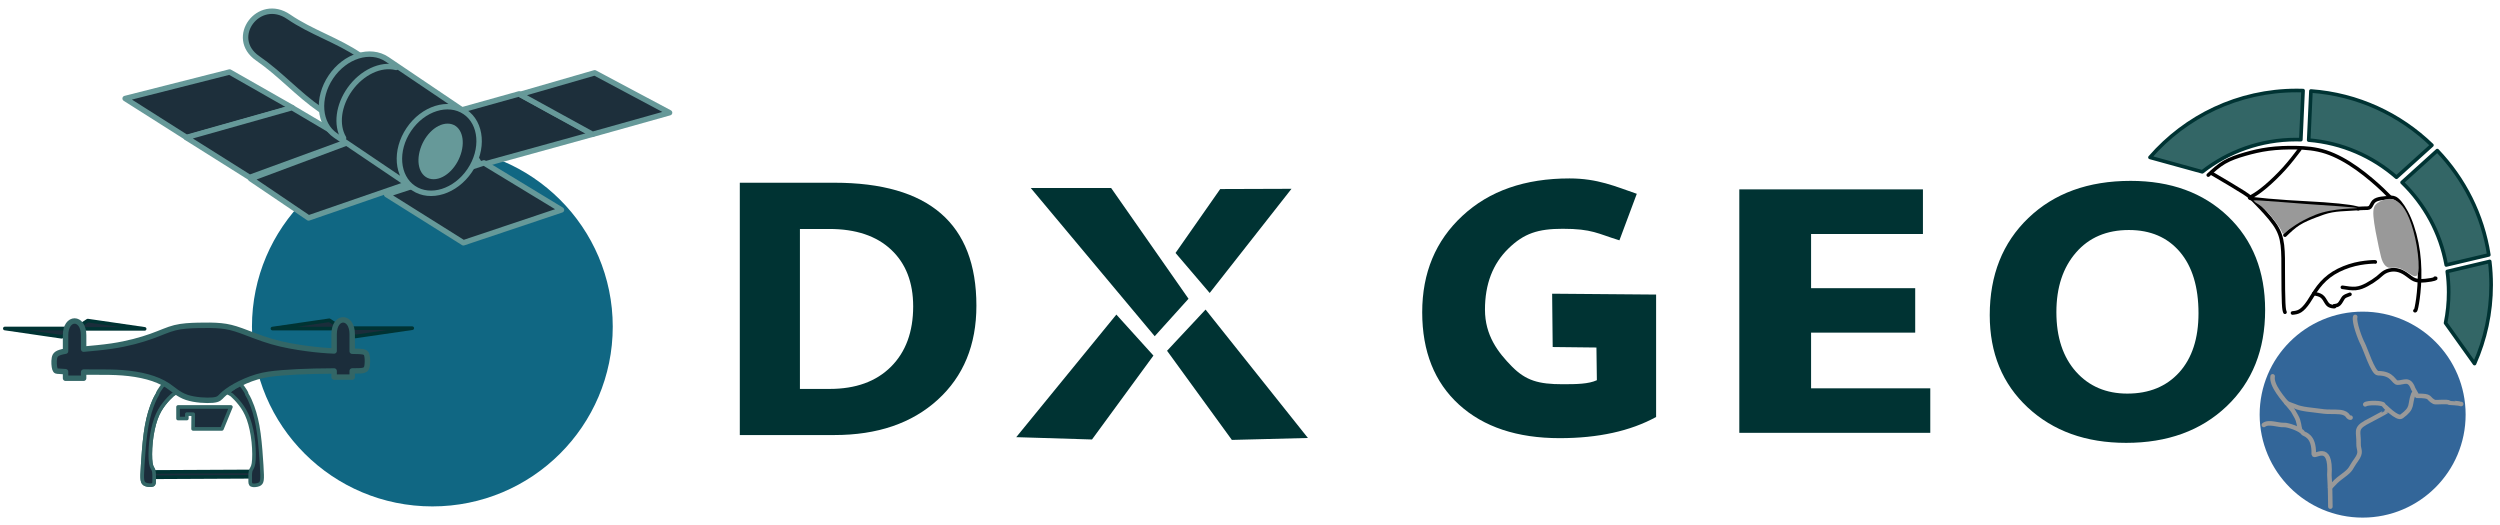 <?xml version="1.0" encoding="UTF-8"?>
<!DOCTYPE svg PUBLIC "-//W3C//DTD SVG 1.1//EN" "http://www.w3.org/Graphics/SVG/1.1/DTD/svg11.dtd">
<!-- Creator: CorelDRAW 2021 (64-Bit) -->
<svg xmlns="http://www.w3.org/2000/svg" xml:space="preserve" width="138mm" height="29mm" version="1.1" style="shape-rendering:geometricPrecision; text-rendering:geometricPrecision; image-rendering:optimizeQuality; fill-rule:evenodd; clip-rule:evenodd"
viewBox="0 0 13800 2900"
 xmlns:xlink="http://www.w3.org/1999/xlink"
 xmlns:xodm="http://www.corel.com/coreldraw/odm/2003">
 <defs>
  <style type="text/css">
   <![CDATA[
    .str3 {stroke:#336666;stroke-width:30;stroke-linecap:round;stroke-linejoin:round;stroke-miterlimit:22.926}
    .str0 {stroke:#669999;stroke-width:30;stroke-linecap:round;stroke-linejoin:round;stroke-miterlimit:22.926}
    .str4 {stroke:#999999;stroke-width:25;stroke-linecap:round;stroke-linejoin:round;stroke-miterlimit:22.926}
    .str5 {stroke:black;stroke-width:20;stroke-linecap:round;stroke-linejoin:round;stroke-miterlimit:22.926}
    .str2 {stroke:#003333;stroke-width:20;stroke-linecap:round;stroke-linejoin:round;stroke-miterlimit:22.926}
    .str1 {stroke:#336666;stroke-width:20;stroke-linecap:round;stroke-linejoin:round;stroke-miterlimit:22.926}
    .fil8 {fill:none}
    .fil6 {fill:none;fill-rule:nonzero}
    .fil2 {fill:#003333}
    .fil3 {fill:#106783}
    .fil9 {fill:#1B2D3B}
    .fil4 {fill:#1D2F3B}
    .fil11 {fill:#336666}
    .fil12 {fill:#336699}
    .fil7 {fill:#669999}
    .fil13 {fill:#999999}
    .fil1 {fill:#003333;fill-rule:nonzero}
    .fil0 {fill:#003333;fill-rule:nonzero}
    .fil10 {fill:#1B2D3B;fill-rule:nonzero}
    .fil5 {fill:#1D2F3B;fill-rule:nonzero}
   ]]>
  </style>
 </defs>
 <g id="Capa_x0020_1">
  <g id="_1632518018288">
   <g>
    <path class="fil0" d="M11736.45 2444.58c-222.34,0 -403.31,-65.24 -543.28,-195.38 -139.98,-130.47 -209.78,-300.22 -209.78,-509.57 0,-221 70.91,-399.74 213.1,-536.2 142.19,-136.46 330.19,-205.03 564.71,-205.03 221.59,0 400.72,65.57 537.38,196.04 136.65,130.81 204.97,303.22 204.97,516.9 0,219.67 -70.91,397.07 -212.73,531.54 -141.46,134.46 -326.49,201.7 -554.37,201.7zm15.15 -1174.92c-122.63,0 -220.12,41.28 -292.15,124.48 -72.01,82.88 -108.21,192.38 -108.21,328.85 0,138.46 36.2,247.96 108.21,328.84 72.03,80.55 166.57,120.82 283.28,120.82 120.78,0 216.06,-39.28 286.97,-117.49 70.54,-78.55 106,-187.06 106,-326.18 0,-145.12 -34.35,-257.95 -102.67,-338.5 -68.7,-80.54 -162.51,-120.82 -281.43,-120.82z"/>
    <path class="fil0" d="M4083.72 2401.45l0 -1392.8 521.77 0c522.83,0 784.24,226.11 784.24,678.99 0,216.83 -71.49,389.9 -214.1,519.53 -142.63,129.63 -332.55,194.28 -570.14,194.28l-521.77 0zm331.85 -1137.51l0 882.89 164.34 0c143.67,0 256.16,-40.78 338.16,-122.34 81.64,-81.56 122.64,-192.63 122.64,-333.2 0,-132.61 -40.64,-237.05 -121.59,-312.97 -81.3,-76.26 -194.84,-114.38 -341.31,-114.38l-162.24 0z"/>
    <path class="fil1" d="M9141.7 2301.82c-142.6,77.88 -319.99,116.81 -532.16,116.81 -234.78,0 -420.17,-61.7 -555.81,-185.11 -135.3,-123.41 -203.13,-293.34 -203.13,-509.8 0,-217.77 74.08,-395.3 222.26,-532.57 147.82,-137.59 345.04,-206.23 590.95,-206.23 154.78,0 253.39,44.27 371.3,84.85l-95.91 256.88c-120.1,-36.75 -149.76,-63.73 -312.89,-63.73 -136.69,0 -214.24,25.35 -300.23,109.39 -86.17,84.22 -129.04,196.33 -129.04,336.89 0,142.22 71.76,235.94 148.8,313.97 77.03,78.03 147.89,97.76 279.01,97.76 78.95,0 143.94,-1.04 189.85,-22.15l-2.38 -180.45 -241.5 -2.75 -3.05 -294.32 573.93 4.76 0 675.8z"/>
    <polygon class="fil0" points="10655.17,2389.23 9601.01,2389.23 9601.01,1045.34 10614.59,1045.34 10614.59,1291.66 9997.15,1291.66 9997.15,1590.77 10571.92,1590.77 10571.92,1836.13 9997.15,1836.13 9997.15,2143.55 10655.17,2143.55 "/>
    <polygon class="fil2" points="6373.98,1855.97 6560.61,1649.12 6133.54,1037.81 5689.72,1037.81 "/>
    <polygon class="fil2" points="6488.94,1396.27 6677.46,1617.17 7129.13,1042.18 6735.55,1043.55 "/>
    <polygon class="fil2" points="6442.11,1936.23 6799.87,2428.33 7219.69,2417.6 6654.77,1708.8 "/>
    <polygon class="fil2" points="6366.95,1962.81 6162.31,1736.45 5609.63,2413.14 6027.83,2425.95 "/>
   </g>
   <ellipse class="fil3" cx="2386.6" cy="1803.25" rx="995.78" ry="992.12"/>
   <g>
    <polygon class="fil4 str0" points="1031.59,759.93 1614.39,594.99 1267.33,397.45 690.74,543.75 "/>
    <polygon class="fil4 str0" points="1378.09,979.44 1925.08,779.31 1612.13,594.18 1027.95,759.12 "/>
    <polygon class="fil4 str0" points="1703.37,1203.09 2289.22,1000.9 1930.7,782.63 1383.8,986.92 "/>
    <polygon class="fil4 str0" points="2652.27,911.83 3272.36,740.67 2865.23,518.27 2475.09,627.28 "/>
    <polygon class="fil4 str0" points="3270.76,741.55 3696.11,622.18 3282.75,401.85 2869.83,521.22 "/>
    <polygon class="fil4 str0" points="2558.09,1340.27 3099.45,1158.75 2671.59,899.06 2134.37,1074.36 "/>
    <path class="fil5 str0" d="M1768.02 605c-123.62,-85.06 -221.79,-197.8 -345.42,-282.87 -164.82,-113.38 6,-342.92 170.82,-229.54 123.64,85.05 271.49,129.69 395.11,214.74 -73.5,99.23 -147,198.45 -220.51,297.67z"/>
    <g>
     <path class="fil5" d="M2282.69 1038.5c-143.37,-96.76 -286.73,-193.51 -430.1,-290.26 -92.76,-62.6 -104.39,-207.64 -25.97,-323.85 78.43,-116.2 217.28,-159.68 310.04,-97.08 143.37,96.75 286.73,193.51 430.1,290.26l-284.07 420.93zm0 0c-92.76,-62.6 -104.39,-207.64 -25.97,-323.84 78.43,-116.21 217.28,-159.69 310.04,-97.09 92.76,62.6 104.39,207.64 25.96,323.84 -78.42,116.21 -217.27,159.69 -310.03,97.09z"/>
     <path id="_1" class="fil6 str0" d="M2282.69 1038.5c-143.37,-96.76 -286.73,-193.51 -430.1,-290.26 -92.76,-62.6 -104.39,-207.64 -25.97,-323.85 78.43,-116.2 217.28,-159.68 310.04,-97.08 143.37,96.75 286.73,193.51 430.1,290.26m-284.07 420.93c-92.76,-62.6 -104.39,-207.64 -25.97,-323.84 78.43,-116.21 217.28,-159.69 310.04,-97.09 92.76,62.6 104.39,207.64 25.96,323.84 -78.42,116.21 -217.27,159.69 -310.03,97.09z"/>
    </g>
    <ellipse class="fil7 str0" transform="matrix(1 -0 -0.22 0.873 2432.17 835.83)" rx="100.87" ry="160.76"/>
    <path class="fil8 str0" d="M1896.51 762.01c-42.51,-72.45 -28.59,-180.79 34.63,-269.45 66.18,-92.82 170.55,-142.02 255.41,-120.42"/>
   </g>
   <g id="_1632517952192">
    <path class="fil9 str1" d="M897.94 2146.3c-23.09,12.34 -43.79,52.94 -59.71,96.74 -15.93,43.79 -27.07,90.76 -35.03,149.68 -7.97,58.92 -12.75,129.78 -15.53,175.56 -2.79,45.78 -3.59,66.49 -1.59,80.42 1.99,13.93 6.76,21.1 18.31,25.48 11.54,4.37 29.86,5.97 38.62,1.99 8.75,-3.98 7.96,-13.54 7.96,-29.06 0,-15.53 0.79,-37.03 -2.79,-49.37 -3.58,-12.34 -11.55,-15.53 -15.53,-40.61 -3.98,-25.08 -3.98,-72.05 0.8,-118.23 4.77,-46.18 14.33,-91.57 27.07,-127 12.73,-35.43 28.66,-60.9 45.38,-82.4 16.72,-21.5 34.23,-39.01 45.38,-48.96 11.15,-9.96 15.93,-12.35 5.58,-21.5 -10.35,-9.16 -35.83,-25.09 -58.92,-12.74z"/>
    <rect class="fil9 str2" transform="matrix(1 -0.005 0.005 1 846.56 2605.05)" width="538.32" height="29.5"/>
    <g>
     <polygon class="fil10 str2" points="484.47,1769.7 798.44,1815.44 413.78,1815.44 "/>
     <polygon class="fil10 str2" points="340.61,1859.09 26.64,1813.35 411.3,1813.35 "/>
     <polygon class="fil10 str2" points="1817.79,1767.89 1503.82,1813.63 1888.48,1813.63 "/>
     <polygon class="fil10 str2" points="1961.65,1857.28 2275.62,1811.54 1890.96,1811.54 "/>
    </g>
    <polygon class="fil9 str1" points="1065.86,2367.47 1224.85,2367.47 1274.49,2246.46 982.87,2246.46 982.87,2310.24 1031.26,2310.24 1031.48,2285.86 1066.59,2286.31 "/>
    <path class="fil9 str1" d="M869.3 2176.49c-11.59,18.17 -22.09,41.85 -31.07,66.55 -15.93,43.79 -27.07,90.76 -35.03,149.68 -7.97,58.92 -12.75,129.78 -15.53,175.56 -2.79,45.78 -3.59,66.49 -1.59,80.42 1.99,13.93 6.76,21.1 18.31,25.48 11.54,4.37 29.86,5.97 38.62,1.99 8.75,-3.98 7.96,-13.54 7.96,-29.06 0,-15.53 0.79,-37.03 -2.79,-49.37 -3.58,-12.34 -11.55,-15.53 -15.53,-40.61 -3.98,-25.08 -3.98,-72.05 0.8,-118.23 4.77,-46.18 14.33,-91.57 27.07,-127 12.73,-35.43 28.66,-60.9 45.38,-82.4 16.72,-21.5 34.23,-39.01 45.38,-48.96l1.11 -0.98c6.53,-4.34 13.34,-8.34 20.04,-11.55 1.52,-0.73 3.04,-1.41 4.56,-2.07 -17.56,-12.08 -33.03,-25.22 -50.14,-36.72 -6.56,-4.41 -13.37,-8.57 -20.41,-12.52 -12.39,15.96 -22.53,30.47 -28.89,40.8 -5.09,8.26 -7.77,13.85 -8.25,18.99z"/>
    <path class="fil9 str1" d="M1362.73 2177.19c11.59,18.17 22.09,41.85 31.07,66.55 15.93,43.79 27.07,90.76 35.03,149.68 7.97,58.92 12.75,129.78 15.53,175.56 2.79,45.78 3.59,66.49 1.59,80.42 -1.99,13.93 -6.76,21.1 -18.31,25.48 -11.54,4.37 -29.86,5.97 -38.62,1.99 -8.75,-3.98 -7.96,-13.54 -7.96,-29.06 0,-15.53 -0.79,-37.03 2.79,-49.37 3.58,-12.34 11.55,-15.53 15.53,-40.61 3.98,-25.08 3.98,-72.05 -0.8,-118.23 -4.77,-46.18 -14.33,-91.57 -27.07,-127 -12.73,-35.43 -28.66,-60.9 -45.38,-82.4 -16.72,-21.5 -34.23,-39.01 -45.38,-48.96l-1.11 -0.98c-6.53,-4.34 -13.34,-8.34 -20.04,-11.55 -1.52,-0.73 -3.04,-1.41 -4.56,-2.07 17.56,-12.08 33.03,-25.22 50.14,-36.72 6.56,-4.41 13.37,-8.57 20.41,-12.52 12.39,15.96 22.53,30.47 28.89,40.8 5.09,8.26 7.77,13.85 8.25,18.99z"/>
    <path class="fil9 str3" d="M1844.31 2081.6l0 -33.82c-34.81,0.19 -72.55,0.58 -108.29,1.41 -68.44,1.58 -129.51,4.74 -181.1,8.95 -51.6,4.21 -93.71,9.48 -136.88,22.12 -43.17,12.63 -87.4,32.63 -121.09,51.59 -33.69,18.95 -56.86,36.85 -70.54,50.54 -13.69,13.69 -17.91,23.16 -52.13,26.32 -34.22,3.16 -98.44,0 -143.71,-15.27 -45.28,-15.27 -71.61,-42.64 -103.72,-64.22 -32.12,-21.59 -70.02,-37.39 -112.66,-48.97 -42.65,-11.58 -90.04,-18.95 -137.94,-22.63 -47.91,-3.69 -96.35,-3.69 -147.41,-3.69 -22.5,0 -45.5,0 -67.22,-0.09l0 34c-33.27,0 -66.54,0 -99.81,0l0 -36.12c-17.87,-1.01 -28.58,-2.16 -36.71,-2.53 -11.59,-0.53 -17.9,0.53 -22.11,-12.63 -4.22,-13.17 -6.32,-40.54 -2.63,-60.02 3.5,-18.51 12.22,-29.9 61.45,-38.21l0 -87.53c0,-105.34 99.81,-105.34 99.81,0l0 76.44c49.06,-4.47 105.09,-9.44 156.19,-17.04 88.45,-13.16 162.15,-34.22 216.91,-53.7 54.75,-19.48 90.54,-37.38 130.55,-47.38 40.01,-10 84.24,-12.11 128.46,-13.16 44.22,-1.05 88.45,-1.05 125.83,2.64 37.38,3.68 67.91,11.05 113.19,27.37 45.28,16.32 105.29,41.59 169.52,60.02 64.23,18.42 132.67,30.01 192.16,37.91 55.46,7.36 103.15,11.51 149.88,13.32l0 -92.66c0,-105.34 99.81,-105.34 99.81,0l0 94.19c15.02,0.13 28.28,0.35 38.82,0.93 28.95,1.58 37.38,5.8 41.59,19.49 4.21,13.68 4.21,36.85 2.63,53.17 -1.58,16.32 -4.74,25.79 -16.85,30.53 -10.74,4.2 -28.53,4.68 -66.19,4.73l0 34c-33.27,0 -66.54,0 -99.81,0z"/>
   </g>
   <path class="fil11 str2" d="M12677.9 499.45c11.72,0 23.39,0.26 35.02,0.63l-12.25 270.86c-8.78,-0.27 -17.58,-0.46 -26.43,-0.46 -195.25,0 -374.95,66.45 -517.81,177.94l-288.63 -79.64c196.74,-226.27 486.71,-369.33 810.1,-369.33zm78.38 2.87c258.89,18.69 492.3,129.22 667.86,299.17l-195.67 177.04c-131.73,-115.2 -299.64,-190 -484.45,-205.15l12.26 -271.06zm697.43 328.85c148.13,154.95 250.28,354.19 284.6,575.86l-235.06 55.6c-31.94,-177.41 -119.46,-335.5 -243.84,-455.66l194.3 -175.8zm289.51 611.86c5.11,42.47 7.8,85.69 7.8,129.54 0,154.65 -32.77,301.63 -91.66,434.45l-159.93 -224.04c11.27,-54.95 17.19,-111.84 17.19,-170.12 0,-38.8 -2.67,-76.98 -7.76,-114.39l234.36 -55.44z"/>
   <circle class="fil12" cx="13041.78" cy="2288.72" r="568.49"/>
   <g id="_1632518016272">
    <path class="fil8 str4" d="M13000.74 1749.22c-8.17,27.87 26.9,121.58 40.87,146.94 14.63,26.59 57.49,164.05 85.17,164.05 83.82,0 84.11,52.05 108.45,52.05 34.95,0 63.7,-27.28 85.41,33 1.44,3.98 21.45,36.93 21.22,39.61 85.25,0 53.22,12.01 95,34.02 7.62,4.01 73.58,-4.78 83.45,4.11 0.6,0.53 51.6,1.75 59.58,6.38 2.4,1.39 2.7,0.7 5.83,0.7"/>
    <path class="fil8 str4" d="M13056.25 2232.19c9.14,-10.07 97.07,-10.82 101.16,3.58 0.3,1.06 75.87,80 98.98,63.14 67.8,-49.46 41.99,-62.08 65.43,-123.9 0.56,-1.48 1.41,-1.5 2.48,-3.58"/>
    <path class="fil8 str4" d="M13174.19 2270.32c-0.07,1.92 -104.91,56.34 -117.23,63.55 -58.02,33.97 -35.44,50.22 -37.65,115.05 -1.25,36.82 20.29,43.91 -13.51,90.44 -34.58,47.6 -20.71,49.2 -77.91,90.75 -30.32,22.02 -38.48,32.27 -63.35,58.47l-2.49 1.09"/>
    <path class="fil8 str4" d="M12496.4 2345.86c25.9,-21.44 80.72,2.38 111.11,0 20.85,-1.64 94.7,23.7 105.04,44.07 4,7.89 62.65,10.2 59.27,116.13 -0.85,26.78 98.49,-74.86 86.33,116.47 -0.02,0.35 4.11,72.79 4.11,86.68 0,29.82 1.37,57.95 1.37,87.47"/>
    <path class="fil8 str4" d="M12545.09 2077.32c-9.27,50.02 59.29,125.97 91.29,163.93 27.42,32.53 17.77,21.11 38.93,57.59 16.04,27.63 15.37,56.37 20.05,67.62"/>
    <path class="fil8 str4" d="M12975.18 2305.32c-23.92,0 -3.64,-32.13 -84.99,-32.13 -31.85,0 -51.08,0.48 -82.13,-4.32 -43.06,-6.65 -102.57,-8.46 -141.13,-26.5 -5.41,-2.54 -46.21,-15.53 -47.22,-19.96"/>
   </g>
   <g id="_1632518018480">
    <g>
     <path class="fil8 str5" d="M12189.66 966.44c27.81,-25.72 55.61,-51.45 88.98,-70.91 33.37,-19.47 72.31,-32.67 113.32,-44.49 41.02,-11.82 84.12,-22.25 131.39,-28.5 47.28,-6.26 98.72,-8.35 151.55,-7.3 52.84,1.04 107.07,5.21 163.72,23.63 56.66,18.42 115.76,51.1 172.41,91.42 56.66,40.32 110.89,88.29 141.13,117.14 30.24,28.85 36.49,38.59 44.83,41.37 8.35,2.78 18.78,-1.39 36.85,14.6 18.08,15.99 43.81,52.14 65.7,103.59 21.9,51.44 39.98,118.18 49.01,184.23 9.04,66.04 9.04,131.38 5.56,185.61 -3.47,54.22 -10.43,97.33 -14.95,118.53 -4.51,21.2 -6.6,20.51 -8.68,19.81"/>
     <path class="fil8 str5" d="M12210.51 958.1c67.44,39.63 134.87,79.25 172.76,103.59 37.89,24.33 46.23,33.36 72.64,60.82 26.42,27.46 70.92,73.35 98.72,113.33 27.81,39.97 38.94,74.03 44.15,117.48 5.22,43.45 4.52,96.29 4.52,156.08 0,59.78 0.7,126.52 2.43,163.37 1.74,36.84 4.52,43.8 7.3,50.75"/>
     <path class="fil8 str5" d="M12654.75 1727.69c13.9,-1.39 27.81,-2.78 42.4,-11.82 14.6,-9.04 29.9,-25.72 45.88,-49.36 15.99,-23.64 32.68,-54.22 54.57,-82.72 21.9,-28.51 49.02,-54.93 83.78,-76.48 34.76,-21.55 77.16,-38.24 116.79,-47.97 39.63,-9.73 76.47,-12.51 94.89,-13.55 18.43,-1.05 18.43,-0.35 18.43,0.34"/>
     <path class="fil8 str5" d="M12930.04 1585.87c25.72,4.17 51.45,8.34 74.04,6.26 22.6,-2.09 42.06,-10.44 62.57,-21.56 20.51,-11.12 42.06,-25.03 57.7,-37.54 15.64,-12.51 25.38,-23.64 39.63,-31.63 14.25,-8 33.02,-12.86 51.09,-12.51 18.08,0.34 35.46,5.91 51.1,14.6 15.64,8.69 29.55,20.5 42.41,29.54 12.86,9.04 24.68,15.29 44.84,16.68 20.16,1.39 48.67,-2.08 66.05,-5.21 17.38,-3.13 23.63,-5.91 25.37,-7.3 1.74,-1.39 -1.05,-1.39 -3.83,-1.39"/>
     <path class="fil8 str5" d="M12613.03 1298.05c23.64,-22.94 47.27,-45.88 75.77,-63.95 28.51,-18.08 61.88,-31.29 92.47,-43.11 30.59,-11.82 58.4,-22.24 90.03,-28.15 31.63,-5.91 67.09,-7.3 98.02,-9.04 30.94,-1.74 57.35,-3.82 76.12,-4.17 18.77,-0.35 29.9,1.04 37.2,-5.91 7.3,-6.95 10.77,-22.25 20.5,-31.98 9.74,-9.73 25.73,-13.91 41.02,-16.34 15.3,-2.43 29.9,-3.13 44.5,-3.82"/>
     <path class="fil8 str5" d="M12694.37 824.62c-26.42,34.76 -52.83,69.52 -85.16,105.33 -32.33,35.8 -70.56,72.64 -102.2,99.41 -31.63,26.76 -56.65,43.45 -73.69,52.84 -17.03,9.38 -26.06,11.46 8.35,15.98 34.41,4.52 112.27,11.48 184.92,16.35 72.65,4.86 140.08,7.64 199.87,11.81 59.79,4.17 111.93,9.73 142.52,14.25 30.59,4.52 39.62,7.99 48.66,11.47"/>
     <path class="fil8 str5" d="M12772.81 1620.37c15.77,3.15 31.55,6.31 42.85,14.72 11.3,8.41 18.14,22.08 24.18,32.07 6.05,9.99 11.3,16.3 19.71,20.25 8.42,3.94 19.98,5.51 24.45,5.51 4.47,0 1.84,-1.57 -0.79,-3.15"/>
    </g>
    <path class="fil8 str5" d="M12886.36 1688.13c9.08,-1.21 18.15,-2.43 26.01,-9.99 7.87,-7.57 14.53,-21.48 19.97,-29.95 5.45,-8.47 9.68,-11.5 16.03,-14.52 6.36,-3.03 14.84,-6.05 19.07,-7.56 4.24,-1.52 4.24,-1.52 4.24,-1.52"/>
   </g>
   <path class="fil13" d="M12485.11 1107.33c52.12,3.17 161.46,12.26 243.28,18.47 81.84,6.2 136.16,9.53 176.56,12.26 40.41,2.72 66.89,4.85 84.03,6.67 17.16,1.81 24.97,3.32 20.38,4.23 -4.58,0.91 -21.56,1.21 -41.77,2.27 -20.2,1.06 -43.62,2.88 -69.6,6.36 -25.98,3.47 -54.49,8.63 -80.13,15.9 -25.63,7.26 -48.38,16.65 -69.61,26.49 -21.21,9.85 -40.91,20.14 -55.85,28.92 -14.93,8.78 -25.12,16.05 -34.46,22.41 -9.33,6.36 -17.83,11.81 -24.29,16.66 -6.44,4.84 -10.85,9.08 -14.59,12.41 -3.72,3.33 -6.79,5.75 -9.67,7.72 -2.89,1.97 -5.6,3.49 -7.99,1.82 -2.37,-1.67 -4.4,-6.51 -6.44,-11.51 -2.05,-4.99 -4.08,-10.15 -13.58,-24.23 -9.51,-14.08 -26.49,-37.09 -41.26,-55.56 -14.76,-18.48 -27.33,-32.4 -39.05,-43.45 -11.7,-11.06 -22.58,-19.24 -31.24,-24.99 -8.65,-5.75 -15.1,-9.08 -19.18,-12.11 -4.08,-3.03 -5.77,-5.75 -9.17,-8.47 -3.39,-2.73 -8.49,-5.46 43.63,-2.27z"/>
   <path class="fil13" d="M13187.85 1097.84c-22.29,0.44 -47.24,10.24 -64.18,22.72 -16.94,12.48 -25.84,27.63 -22.28,73.99 3.57,46.34 19.61,123.88 29.86,171.58 10.25,47.69 14.71,65.51 22.29,80.66 7.58,15.16 18.26,27.63 32.97,30.75 14.71,3.12 33.43,-3.12 54.38,2.23 20.95,5.35 44.12,22.28 64.17,34.31 20.06,12.04 36.99,19.17 43.23,-8.46 6.24,-27.64 1.79,-90.03 -8.02,-147.97 -9.81,-57.94 -24.95,-111.41 -41,-151.07 -16.05,-39.67 -32.98,-65.52 -51.25,-82.9 -18.28,-17.38 -37.88,-26.29 -60.17,-25.84z"/>
  </g>
 </g>
</svg>
